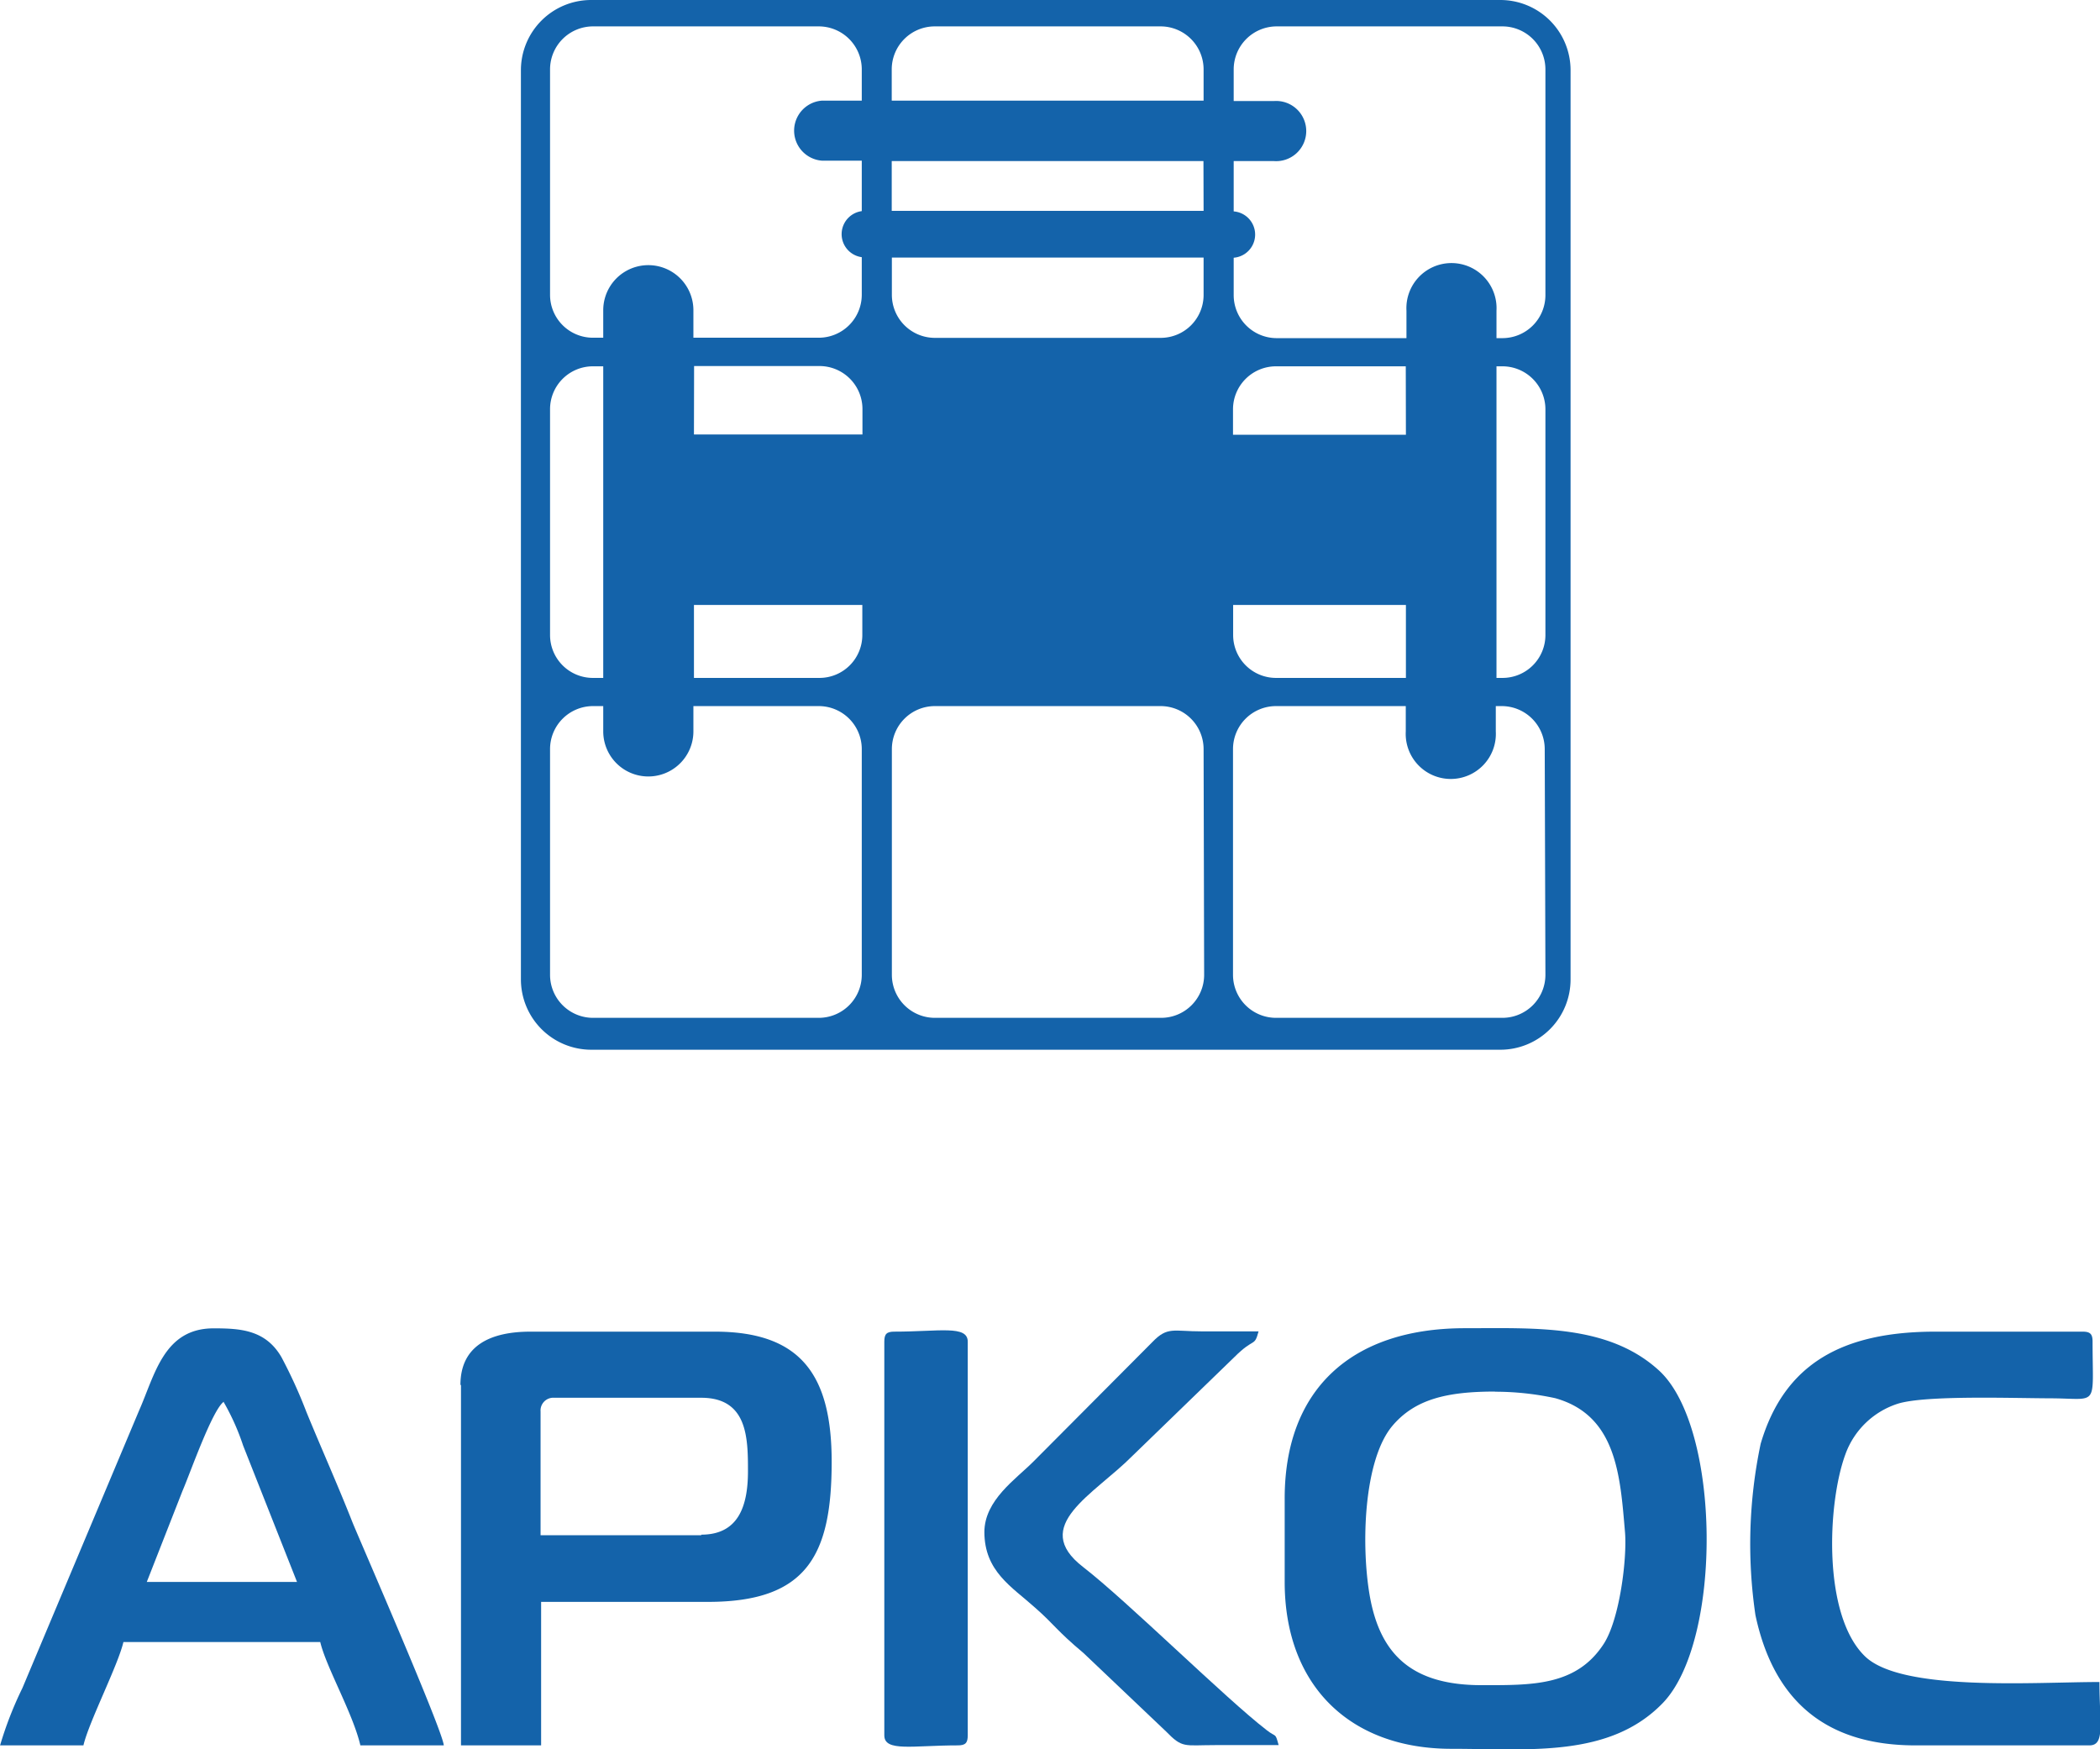 <svg id="Слой_1" data-name="Слой 1" xmlns="http://www.w3.org/2000/svg" viewBox="0 0 152.79 127.27"><defs><style>.cls-1{fill:#1463aa;fill-rule:evenodd;}</style></defs><path class="cls-1" d="M330.75,444.93a20.71,20.71,0,0,1,4.38.47c4.49,1.25,4.73,5.69,5.08,9.74.16,1.89-.38,6.34-1.55,8.14-2,3.08-5.25,3-8.88,3-4.95,0-7.35-2.11-8.13-6.44-.66-3.71-.46-9.94,1.64-12.43,1.65-1.95,4-2.49,7.46-2.49Zm-15.3,7.77v6.07c0,7.46,4.67,12.14,12.14,12.14,5.65,0,11.5.67,15.37-3.33,4.35-4.51,4.24-20-.25-24.17-3.69-3.4-9-3.1-14.15-3.1-8.28,0-13.11,4.48-13.11,12.39Zm0,0" transform="translate(-221.98 -343.68)"/><path class="cls-1" d="M273,455.37H261.31v-9a.93.93,0,0,1,1-1H273c3.38,0,3.4,2.94,3.4,5.34,0,2.65-.76,4.62-3.4,4.62Zm-17.48-10.93v26.22h5.83V460.22h12.14c7.19,0,9-3.38,9-10.19,0-6.27-2.2-9.47-8.5-9.47H260.58c-2.9,0-5.1,1-5.1,3.88Zm0,0" transform="translate(-221.98 -343.68)"/><path class="cls-1" d="M238.24,445.66a17,17,0,0,1,1.43,3.19l3.92,9.92H232.66l2.6-6.63c.55-1.27,2.16-5.88,3-6.48Zm-16.26,25h6.07c.39-1.69,2.51-5.81,2.91-7.52h14.32c.43,1.83,2.37,5.17,2.92,7.52h6.07c-.09-1.11-6-14.66-6.63-16.19-1.1-2.79-2.23-5.3-3.36-8.05a35.69,35.69,0,0,0-1.82-4c-1.16-2-3-2.1-4.94-2.1-3.63,0-4.27,3.39-5.43,6l-8.48,20.17a26.5,26.5,0,0,0-1.63,4.19Zm0,0" transform="translate(-221.98 -343.68)"/><path class="cls-1" d="M361.34,470.66H374c1.16,0,.73-1.62.73-4.61-4.7,0-14.39.72-17.06-1.87-3.1-3-2.73-11.14-1.43-14.68a6,6,0,0,1,3.83-3.7c2-.62,8.23-.4,11-.39,3.66,0,3.16.77,3.16-4.12,0-.56-.17-.73-.73-.73H362.8c-6.76,0-11,2.32-12.72,8.16a35.44,35.44,0,0,0-.38,12.46c1.24,5.83,4.73,9.48,11.64,9.48Zm0,0" transform="translate(-221.98 -343.68)"/><path class="cls-1" d="M293.6,455.12c0,2.89,2,4,3.7,5.53,1.41,1.24,1.54,1.64,3.51,3.29l6,5.7c1.22,1.25,1.3,1,3.58,1,1.54,0,3.08,0,4.62,0-.26-.94-.15-.53-.86-1.08-3-2.31-10.14-9.38-13.37-11.88-3.89-3,.8-5.26,3.61-8.1l7.4-7.17c1.47-1.47,1.44-.69,1.76-1.87h-4.13c-2.08,0-2.49-.37-3.59.77L297.18,450c-1.29,1.3-3.58,2.81-3.58,5.16Zm0,0" transform="translate(-221.98 -343.68)"/><path class="cls-1" d="M286.32,441.29v28.64c0,1.22,2.07.73,5.34.73.56,0,.73-.17.73-.73V441.29c0-1.22-2.07-.73-5.34-.73-.56,0-.73.17-.73.73Zm0,0" transform="translate(-221.98 -343.68)"/><path class="cls-1" d="M331.13,343.68H265a5.11,5.11,0,0,0-5.12,5.11v66.14a5.12,5.12,0,0,0,5.12,5.12h66.14a5.11,5.11,0,0,0,5.11-5.12V348.79A5.11,5.11,0,0,0,331.13,343.68ZM290,345.6h16.43a3.13,3.13,0,0,1,3.12,3.13V351H286.86v-2.3A3.13,3.13,0,0,1,290,345.6Zm21.7,42.09h12.57V393h-9.44a3.12,3.12,0,0,1-3.13-3.12Zm12.57-12.38H311.69v-1.86a3.13,3.13,0,0,1,3.13-3.12h9.44Zm-51.79-5h9.12a3.13,3.13,0,0,1,3.13,3.12v1.86H272.47Zm14.39-7.89h22.68v2.72a3.12,3.12,0,0,1-3.12,3.12H290a3.13,3.13,0,0,1-3.13-3.12Zm22.68-3.4H286.86V355.4h22.68ZM262,348.73a3.13,3.13,0,0,1,3.12-3.13h16.43a3.13,3.13,0,0,1,3.13,3.13V351h-2.88a2.19,2.19,0,0,0,0,4.37h2.88v3.67a1.69,1.69,0,0,0,0,3.35v2.74a3.13,3.13,0,0,1-3.13,3.12h-9.12v-2a3.28,3.28,0,0,0-6.56,0v2h-.75a3.12,3.12,0,0,1-3.12-3.12Zm0,24.72a3.12,3.12,0,0,1,3.12-3.12h.75V393h-.75a3.12,3.12,0,0,1-3.12-3.12Zm22.68,41.15a3.13,3.13,0,0,1-3.13,3.13H265.16A3.13,3.13,0,0,1,262,414.6V398.18a3.13,3.13,0,0,1,3.12-3.13h.75v1.84a3.28,3.28,0,0,0,6.56,0v-1.84h9.12a3.13,3.13,0,0,1,3.13,3.13ZM281.59,393h-9.12v-5.31h12.25v2.19A3.12,3.12,0,0,1,281.59,393Zm28,21.6a3.13,3.13,0,0,1-3.12,3.13H290a3.13,3.13,0,0,1-3.13-3.13V398.18a3.13,3.13,0,0,1,3.13-3.13h16.43a3.13,3.13,0,0,1,3.12,3.13Zm24.83,0a3.13,3.13,0,0,1-3.13,3.13H314.82a3.13,3.13,0,0,1-3.13-3.13V398.18a3.13,3.13,0,0,1,3.13-3.13h9.44v1.84a3.28,3.28,0,1,0,6.55,0v-1.84h.43a3.13,3.13,0,0,1,3.13,3.13Zm0-24.72a3.12,3.12,0,0,1-3.13,3.12h-.43V370.33h.43a3.13,3.13,0,0,1,3.13,3.12Zm0-24.72a3.13,3.13,0,0,1-3.13,3.12h-.43v-2a3.28,3.28,0,1,0-6.55,0v2h-9.44a3.13,3.13,0,0,1-3.13-3.12v-2.73a1.69,1.69,0,0,0,0-3.37V355.4h2.94a2.19,2.19,0,1,0,0-4.37h-2.94v-2.3a3.13,3.13,0,0,1,3.13-3.13h16.42a3.13,3.13,0,0,1,3.13,3.13Z" transform="translate(-221.98 -343.68)"/></svg>